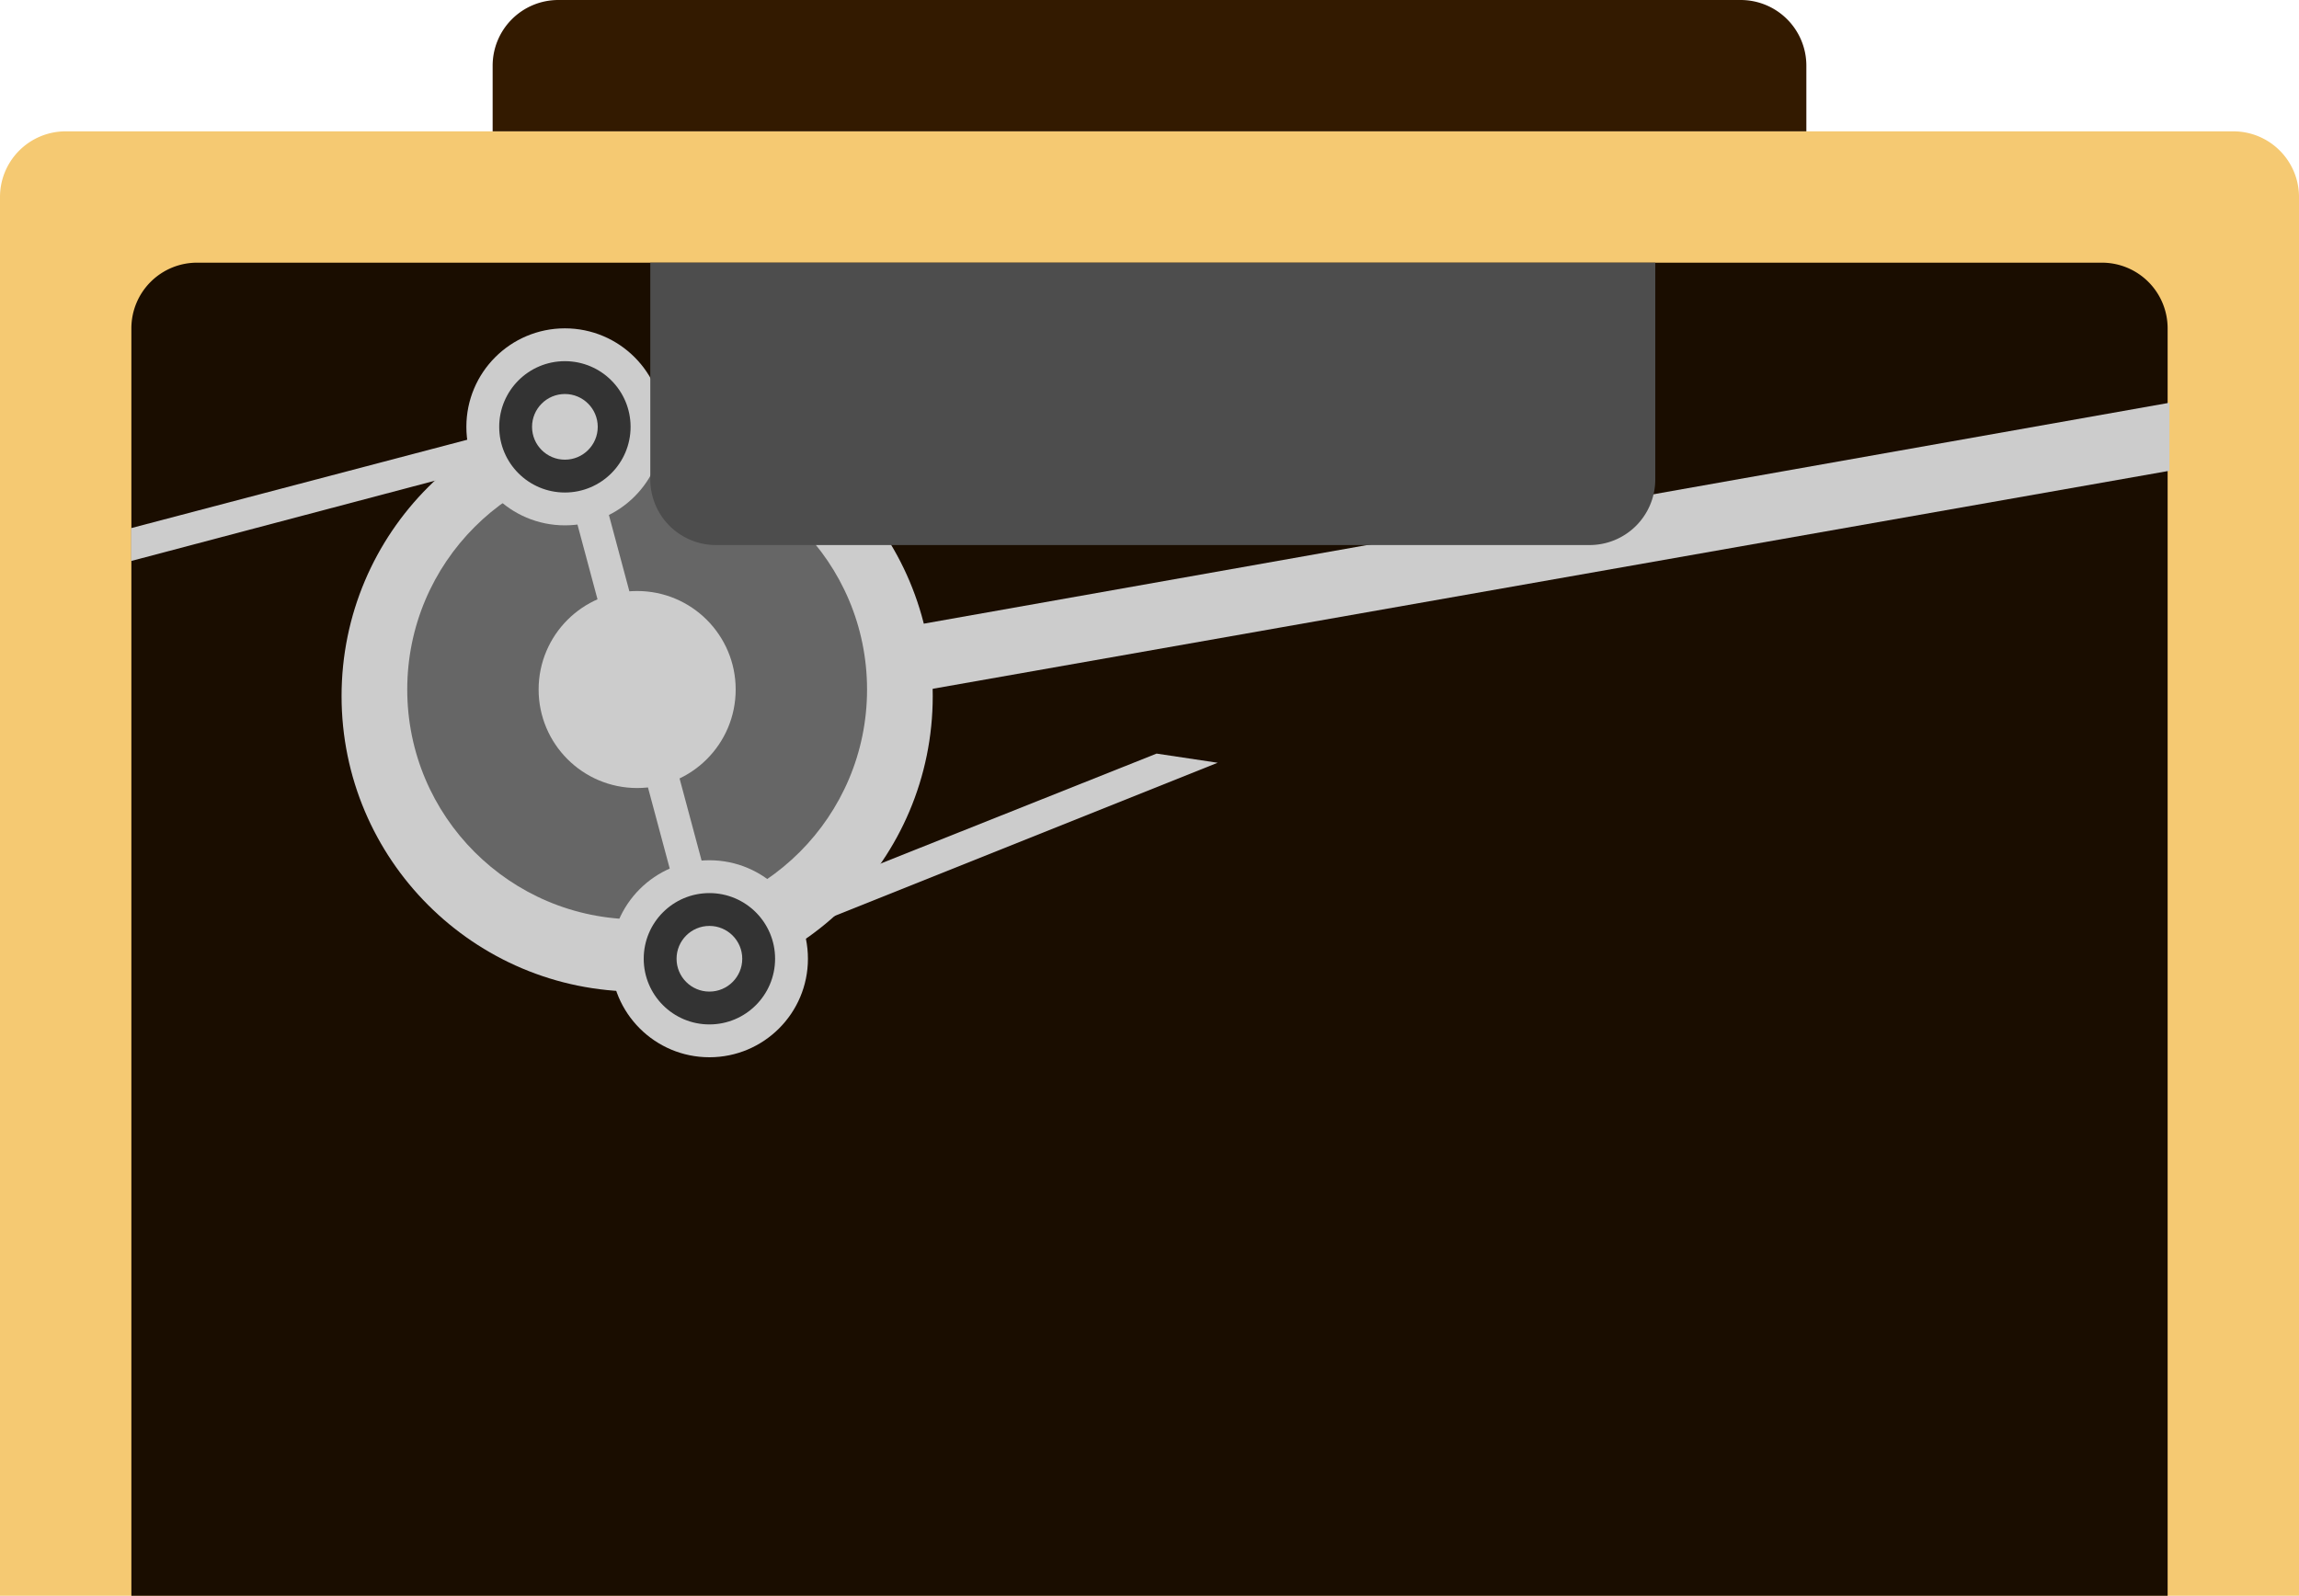 <svg xmlns="http://www.w3.org/2000/svg" viewBox="5085 2802 350 243">
  <defs>
    <style>
      .cls-1 {
        fill: #f5c972;
      }

      .cls-2 {
        fill: #1a0d00;
      }

      .cls-3 {
        fill: #331a00;
      }

      .cls-4 {
        fill: #ccc;
      }

      .cls-5 {
        fill: #666;
      }

      .cls-6 {
        fill: #333;
      }

      .cls-7 {
        fill: #4d4d4d;
      }
    </style>
  </defs>
  <g id="グループ化_78" data-name="グループ化 78" transform="translate(2885 -523)">
    <path id="長方形_132" data-name="長方形 132" class="cls-1" d="M10,0H340a10,10,0,0,1,10,10V223a0,0,0,0,1,0,0H0a0,0,0,0,1,0,0V10A10,10,0,0,1,10,0Z" transform="translate(2200 3345)"/>
    <path id="長方形_134" data-name="長方形 134" class="cls-2" d="M10,0H300a10,10,0,0,1,10,10V203a0,0,0,0,1,0,0H0a0,0,0,0,1,0,0V10A10,10,0,0,1,10,0Z" transform="translate(2220 3365)"/>
    <path id="長方形_135" data-name="長方形 135" class="cls-3" d="M10,0H190a10,10,0,0,1,10,10V20a0,0,0,0,1,0,0H0a0,0,0,0,1,0,0V10A10,10,0,0,1,10,0Z" transform="translate(2275 3325)"/>
    <path id="パス_80" data-name="パス 80" class="cls-4" d="M0,0,195.8-.2,194,10H0Z" transform="translate(2337.484 3420.531) rotate(-10)"/>
    <path id="パス_82" data-name="パス 82" class="cls-4" d="M3.335-.052,74.281.286l8.1,4.777L2.038,4.785Z" transform="translate(2307.101 3467.319) rotate(-22)"/>
    <circle id="楕円形_42" data-name="楕円形 42" class="cls-4" cx="45" cy="45" r="45" transform="translate(2252 3386)"/>
    <circle id="楕円形_43" data-name="楕円形 43" class="cls-5" cx="35" cy="35" r="35" transform="translate(2262 3395)"/>
    <circle id="楕円形_44" data-name="楕円形 44" class="cls-4" cx="15" cy="15" r="15" transform="translate(2282 3415)"/>
    <g id="グループ化_74" data-name="グループ化 74" transform="translate(2213 3212)">
      <circle id="楕円形_14" data-name="楕円形 14" class="cls-4" cx="15" cy="15" r="15" transform="translate(80 244)"/>
      <circle id="楕円形_15" data-name="楕円形 15" class="cls-6" cx="10" cy="10" r="10" transform="translate(85 249)"/>
      <circle id="楕円形_16" data-name="楕円形 16" class="cls-4" cx="5" cy="5" r="5" transform="translate(90 254)"/>
    </g>
    <rect id="長方形_137" data-name="長方形 137" class="cls-4" width="5" height="60" transform="matrix(0.966, -0.259, 0.259, 0.966, 2287.062, 3401.703)"/>
    <path id="パス_83" data-name="パス 83" class="cls-4" d="M3.335-.052,74.281.286l8.1,4.777L2.038,4.785Z" transform="matrix(0.966, -0.259, 0.259, 0.966, 2216.756, 3406.335)"/>
    <g id="グループ化_75" data-name="グループ化 75" transform="translate(2191 3131)">
      <circle id="楕円形_14-2" data-name="楕円形 14" class="cls-4" cx="15" cy="15" r="15" transform="translate(80 244)"/>
      <circle id="楕円形_15-2" data-name="楕円形 15" class="cls-6" cx="10" cy="10" r="10" transform="translate(85 249)"/>
      <circle id="楕円形_16-2" data-name="楕円形 16" class="cls-4" cx="5" cy="5" r="5" transform="translate(90 254)"/>
    </g>
    <path id="長方形_138" data-name="長方形 138" class="cls-7" d="M0,0H153a0,0,0,0,1,0,0V33a10,10,0,0,1-10,10H10A10,10,0,0,1,0,33V0A0,0,0,0,1,0,0Z" transform="translate(2299 3365)"/>
  </g>
</svg>
